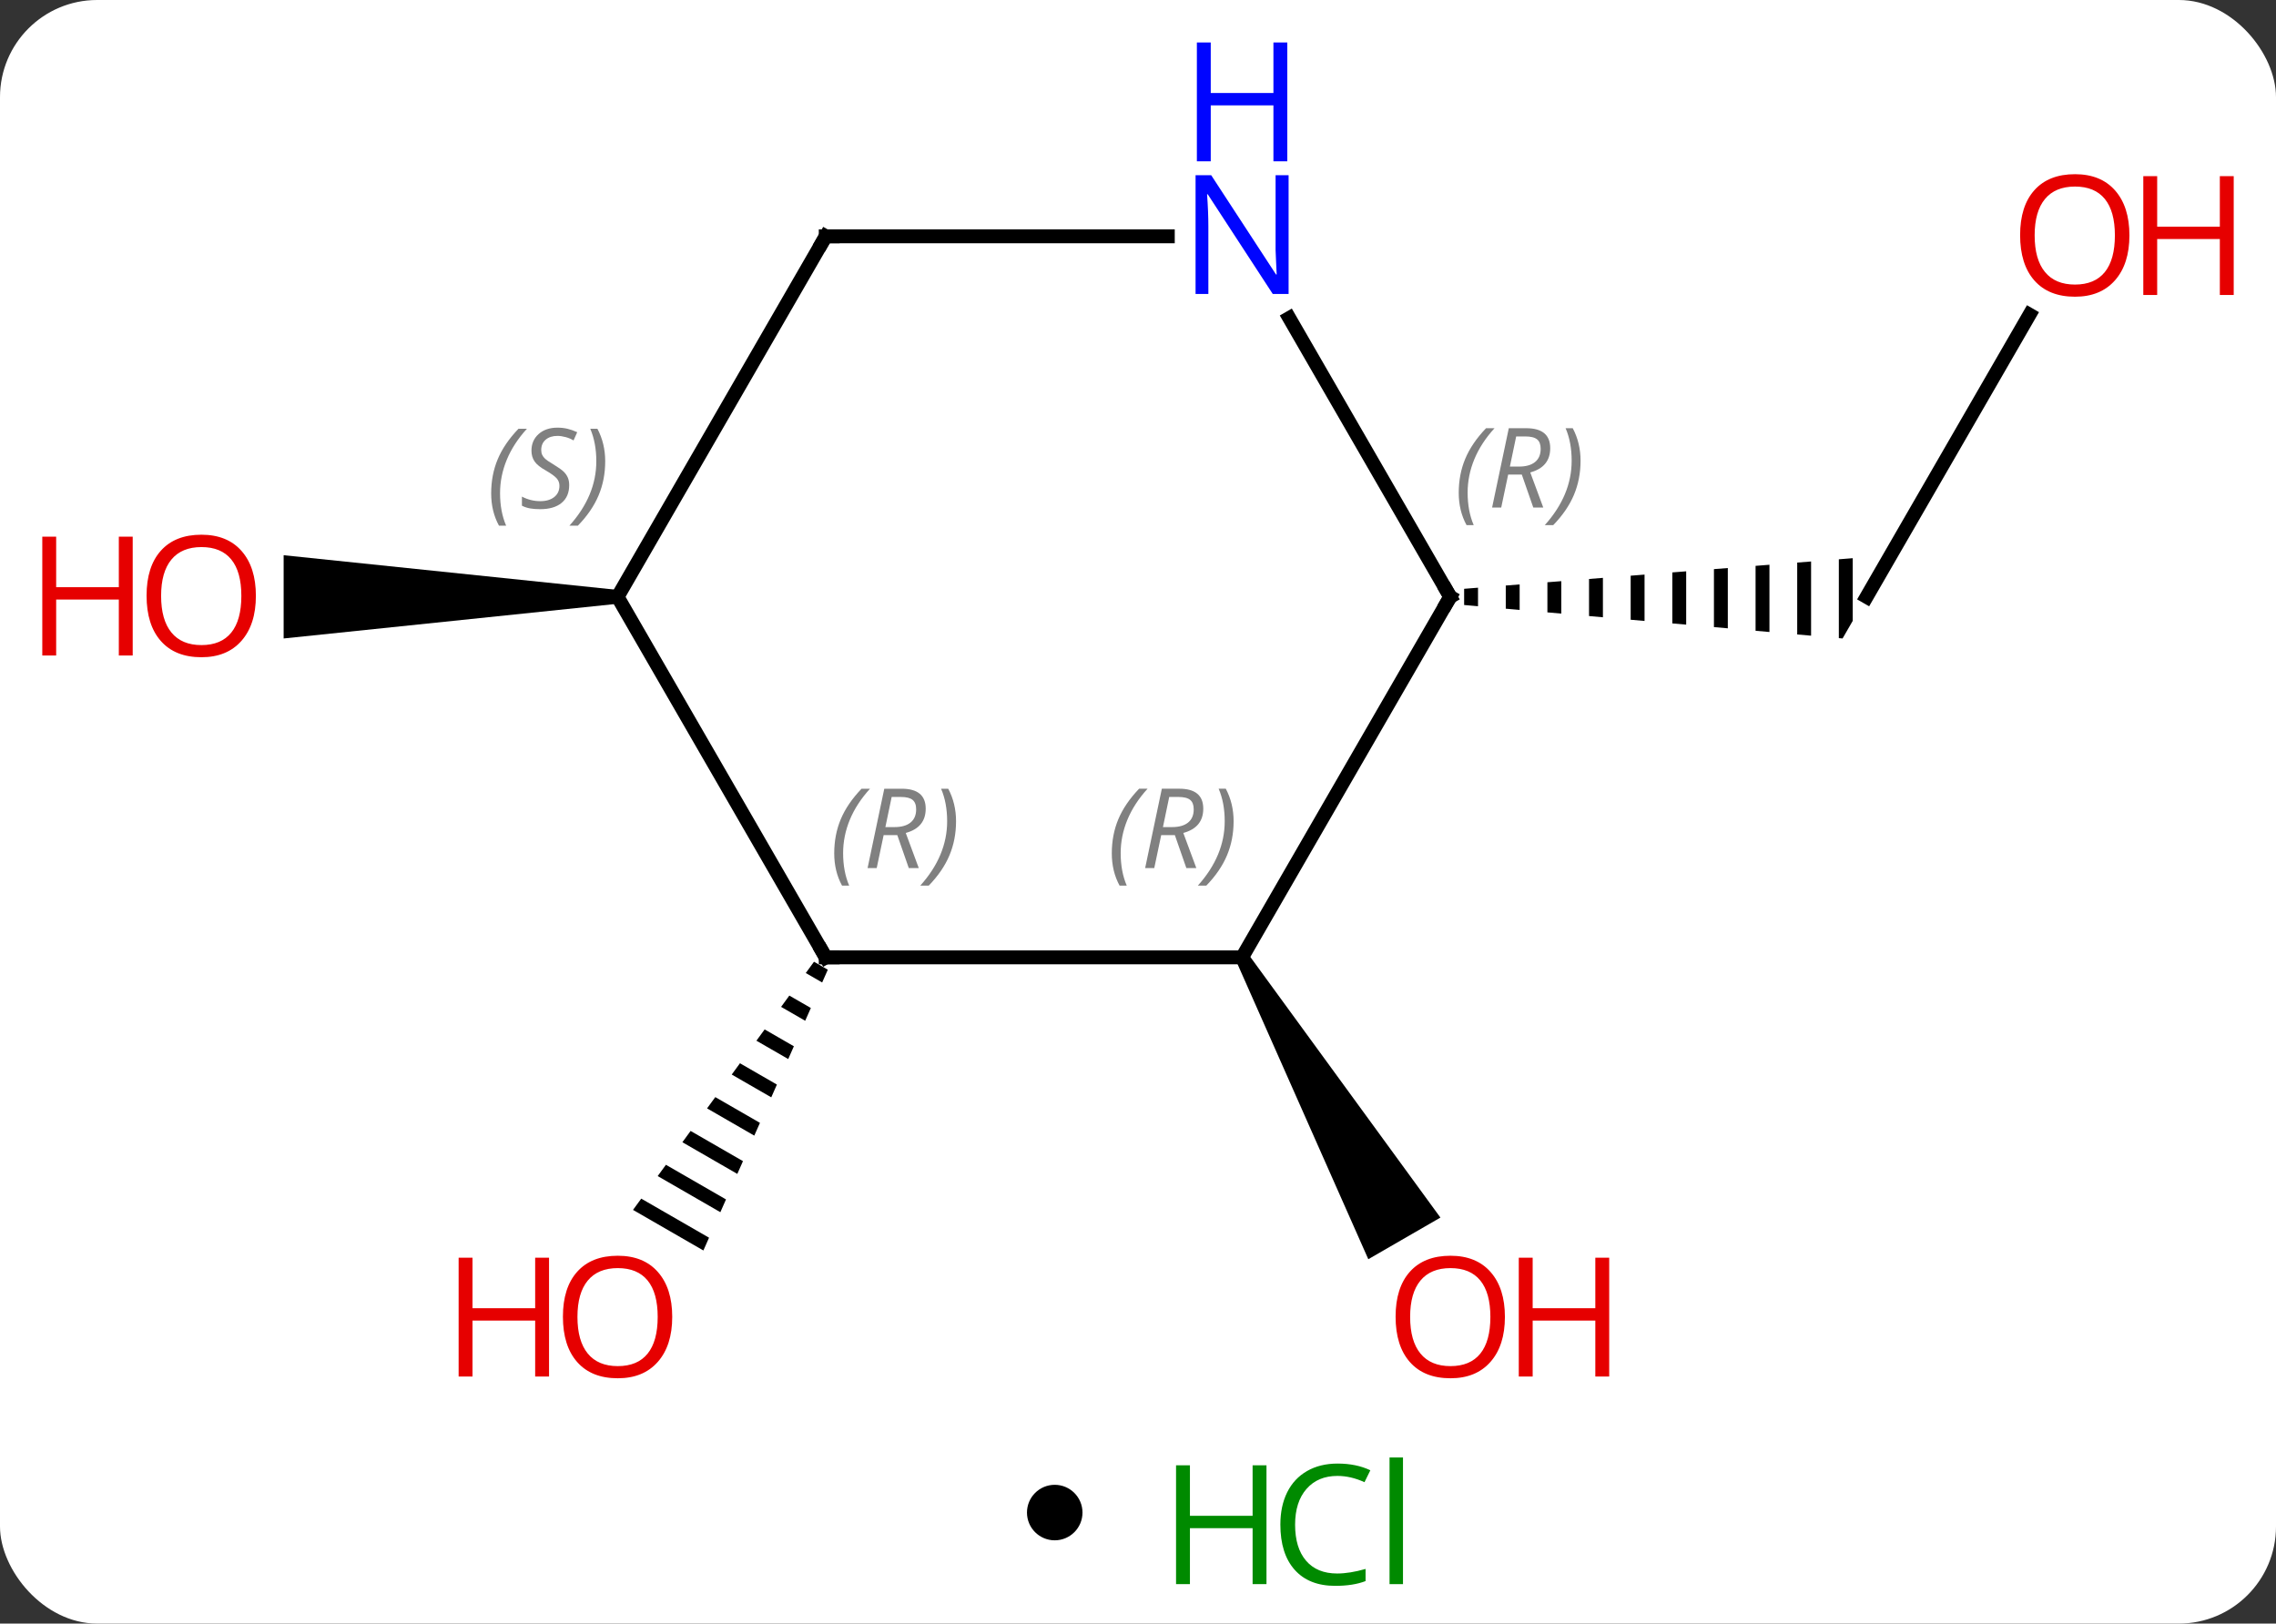 <svg width="164" viewBox="0 0 164 117" style="fill-opacity:1; color-rendering:auto; color-interpolation:auto; text-rendering:auto; stroke:black; stroke-linecap:square; stroke-miterlimit:10; shape-rendering:auto; stroke-opacity:1; fill:black; stroke-dasharray:none; font-weight:normal; stroke-width:1; font-family:'Open Sans'; font-style:normal; stroke-linejoin:miter; font-size:12; stroke-dashoffset:0; image-rendering:auto;" height="117" class="cas-substance-image" xmlns:xlink="http://www.w3.org/1999/xlink" xmlns="http://www.w3.org/2000/svg"><rect x="0" y="0" width="164" height="117" fill="#333333" stroke="none"/><svg class="cas-substance-single-component"><rect y="0" x="0" width="164" stroke="none" ry="7" rx="7" height="117" fill="white" class="cas-substance-group"/><svg y="0" x="0" width="164" viewBox="0 0 164 102" style="fill:black;" height="102" class="cas-substance-single-component-image"><svg><g><g transform="translate(82,56)" style="text-rendering:geometricPrecision; color-rendering:optimizeQuality; color-interpolation:linearRGB; stroke-linecap:butt; image-rendering:optimizeQuality;"><line y2="-33.322" y1="-12.99" x2="64.239" x1="52.5" style="fill:none;"/><path style="stroke:none;" d="M24.5 -13.648 L23.5 -13.569 L23.5 -12.402 L23.5 -12.402 L24.5 -12.313 L24.5 -12.313 L24.5 -13.648 ZM27.5 -13.884 L26.5 -13.805 L26.5 -13.805 L26.5 -12.136 L26.5 -12.136 L27.5 -12.048 L27.5 -13.884 ZM30.5 -14.12 L29.5 -14.041 L29.5 -14.041 L29.5 -11.871 L29.5 -11.871 L30.5 -11.783 L30.5 -11.783 L30.5 -14.12 ZM33.5 -14.357 L32.5 -14.278 L32.5 -11.606 L33.5 -11.517 L33.5 -11.517 L33.5 -14.357 ZM36.5 -14.593 L35.5 -14.514 L35.5 -14.514 L35.5 -11.34 L36.5 -11.252 L36.5 -14.593 ZM39.5 -14.829 L38.5 -14.751 L38.5 -14.751 L38.5 -11.075 L38.5 -11.075 L39.5 -10.986 L39.5 -10.986 L39.5 -14.829 ZM42.5 -15.066 L41.5 -14.987 L41.5 -10.81 L42.5 -10.721 L42.5 -10.721 L42.5 -15.066 ZM45.5 -15.302 L44.5 -15.223 L44.5 -10.544 L45.5 -10.456 L45.5 -15.302 ZM48.5 -15.538 L47.5 -15.46 L47.5 -15.46 L47.5 -10.279 L47.5 -10.279 L48.5 -10.191 L48.5 -10.191 L48.5 -15.538 ZM51.5 -15.775 L50.5 -15.696 L50.5 -15.696 L50.5 -10.014 L50.768 -9.99 L51.5 -11.258 L51.5 -15.775 Z"/><path style="stroke:none;" d="M7.067 13.24 L7.933 12.74 L21.791 31.742 L16.595 34.742 Z"/><path style="stroke:none;" d="M-23.346 13.306 L-23.939 14.119 L-22.758 14.8 L-22.758 14.8 L-22.351 13.88 L-22.351 13.88 L-23.346 13.306 ZM-25.124 15.745 L-25.717 16.558 L-23.981 17.559 L-23.981 17.559 L-23.573 16.639 L-23.573 16.639 L-25.124 15.745 ZM-26.902 18.183 L-27.495 18.996 L-27.495 18.996 L-25.203 20.318 L-25.203 20.318 L-24.796 19.398 L-24.796 19.398 L-26.902 18.183 ZM-28.681 20.622 L-29.274 21.435 L-26.426 23.077 L-26.019 22.157 L-28.681 20.622 ZM-30.459 23.061 L-31.052 23.873 L-31.052 23.873 L-27.649 25.836 L-27.649 25.836 L-27.241 24.916 L-27.241 24.916 L-30.459 23.061 ZM-32.237 25.499 L-32.83 26.312 L-32.83 26.312 L-28.872 28.595 L-28.872 28.595 L-28.464 27.675 L-28.464 27.675 L-32.237 25.499 ZM-34.016 27.938 L-34.609 28.751 L-34.609 28.751 L-30.094 31.354 L-30.094 31.354 L-29.687 30.434 L-29.687 30.434 L-34.016 27.938 ZM-35.794 30.377 L-36.387 31.189 L-31.317 34.113 L-31.317 34.113 L-30.909 33.193 L-30.909 33.193 L-35.794 30.377 Z"/><path style="stroke:none;" d="M-37.5 -13.49 L-37.5 -12.49 L-61.562 -9.99 L-61.562 -15.99 Z"/><line y2="12.99" y1="-12.99" x2="7.5" x1="22.5" style="fill:none;"/><line y2="-33.082" y1="-12.99" x2="10.9" x1="22.5" style="fill:none;"/><line y2="12.99" y1="12.99" x2="-22.5" x1="7.5" style="fill:none;"/><line y2="-38.97" y1="-38.97" x2="-22.5" x1="2.148" style="fill:none;"/><line y2="-12.99" y1="12.99" x2="-37.5" x1="-22.5" style="fill:none;"/><line y2="-12.99" y1="-38.97" x2="-37.5" x1="-22.5" style="fill:none;"/></g><g transform="translate(82,56)" style="fill:rgb(230,0,0); text-rendering:geometricPrecision; color-rendering:optimizeQuality; image-rendering:optimizeQuality; font-family:'Open Sans'; stroke:rgb(230,0,0); color-interpolation:linearRGB;"><path style="stroke:none;" d="M71.438 -39.04 Q71.438 -36.978 70.398 -35.798 Q69.359 -34.618 67.516 -34.618 Q65.625 -34.618 64.594 -35.782 Q63.562 -36.947 63.562 -39.056 Q63.562 -41.15 64.594 -42.298 Q65.625 -43.447 67.516 -43.447 Q69.375 -43.447 70.406 -42.275 Q71.438 -41.103 71.438 -39.04 ZM64.609 -39.04 Q64.609 -37.306 65.352 -36.4 Q66.094 -35.493 67.516 -35.493 Q68.938 -35.493 69.664 -36.392 Q70.391 -37.29 70.391 -39.04 Q70.391 -40.775 69.664 -41.665 Q68.938 -42.556 67.516 -42.556 Q66.094 -42.556 65.352 -41.657 Q64.609 -40.759 64.609 -39.04 Z"/><path style="stroke:none;" d="M78.953 -34.743 L77.953 -34.743 L77.953 -38.775 L73.438 -38.775 L73.438 -34.743 L72.438 -34.743 L72.438 -43.306 L73.438 -43.306 L73.438 -39.665 L77.953 -39.665 L77.953 -43.306 L78.953 -43.306 L78.953 -34.743 Z"/><path style="stroke:none;" d="M26.438 38.9 Q26.438 40.962 25.398 42.142 Q24.359 43.322 22.516 43.322 Q20.625 43.322 19.594 42.157 Q18.562 40.993 18.562 38.884 Q18.562 36.79 19.594 35.642 Q20.625 34.493 22.516 34.493 Q24.375 34.493 25.406 35.665 Q26.438 36.837 26.438 38.9 ZM19.609 38.9 Q19.609 40.634 20.352 41.54 Q21.094 42.447 22.516 42.447 Q23.938 42.447 24.664 41.548 Q25.391 40.65 25.391 38.9 Q25.391 37.165 24.664 36.275 Q23.938 35.384 22.516 35.384 Q21.094 35.384 20.352 36.282 Q19.609 37.181 19.609 38.9 Z"/><path style="stroke:none;" d="M33.953 43.197 L32.953 43.197 L32.953 39.165 L28.438 39.165 L28.438 43.197 L27.438 43.197 L27.438 34.634 L28.438 34.634 L28.438 38.275 L32.953 38.275 L32.953 34.634 L33.953 34.634 L33.953 43.197 Z"/><path style="stroke:none;" d="M-33.562 38.9 Q-33.562 40.962 -34.602 42.142 Q-35.641 43.322 -37.484 43.322 Q-39.375 43.322 -40.406 42.157 Q-41.438 40.993 -41.438 38.884 Q-41.438 36.79 -40.406 35.642 Q-39.375 34.493 -37.484 34.493 Q-35.625 34.493 -34.594 35.665 Q-33.562 36.837 -33.562 38.9 ZM-40.391 38.9 Q-40.391 40.634 -39.648 41.54 Q-38.906 42.447 -37.484 42.447 Q-36.062 42.447 -35.336 41.548 Q-34.609 40.65 -34.609 38.9 Q-34.609 37.165 -35.336 36.275 Q-36.062 35.384 -37.484 35.384 Q-38.906 35.384 -39.648 36.282 Q-40.391 37.181 -40.391 38.9 Z"/><path style="stroke:none;" d="M-42.438 43.197 L-43.438 43.197 L-43.438 39.165 L-47.953 39.165 L-47.953 43.197 L-48.953 43.197 L-48.953 34.634 L-47.953 34.634 L-47.953 38.275 L-43.438 38.275 L-43.438 34.634 L-42.438 34.634 L-42.438 43.197 Z"/><path style="stroke:none;" d="M-63.562 -13.06 Q-63.562 -10.998 -64.602 -9.818 Q-65.641 -8.638 -67.484 -8.638 Q-69.375 -8.638 -70.406 -9.803 Q-71.438 -10.967 -71.438 -13.076 Q-71.438 -15.17 -70.406 -16.318 Q-69.375 -17.467 -67.484 -17.467 Q-65.625 -17.467 -64.594 -16.295 Q-63.562 -15.123 -63.562 -13.06 ZM-70.391 -13.06 Q-70.391 -11.326 -69.648 -10.42 Q-68.906 -9.513 -67.484 -9.513 Q-66.062 -9.513 -65.336 -10.412 Q-64.609 -11.31 -64.609 -13.06 Q-64.609 -14.795 -65.336 -15.685 Q-66.062 -16.576 -67.484 -16.576 Q-68.906 -16.576 -69.648 -15.678 Q-70.391 -14.779 -70.391 -13.06 Z"/><path style="stroke:none;" d="M-72.438 -8.763 L-73.438 -8.763 L-73.438 -12.795 L-77.953 -12.795 L-77.953 -8.763 L-78.953 -8.763 L-78.953 -17.326 L-77.953 -17.326 L-77.953 -13.685 L-73.438 -13.685 L-73.438 -17.326 L-72.438 -17.326 L-72.438 -8.763 Z"/></g><g transform="translate(82,56)" style="stroke-linecap:butt; text-rendering:geometricPrecision; color-rendering:optimizeQuality; image-rendering:optimizeQuality; font-family:'Open Sans'; color-interpolation:linearRGB; stroke-miterlimit:5;"><path style="fill:none;" d="M22.25 -12.557 L22.5 -12.99 L22.25 -13.423"/></g><g transform="translate(82,56)" style="stroke-linecap:butt; font-size:8.4px; fill:gray; text-rendering:geometricPrecision; image-rendering:optimizeQuality; color-rendering:optimizeQuality; font-family:'Open Sans'; font-style:italic; stroke:gray; color-interpolation:linearRGB; stroke-miterlimit:5;"><path style="stroke:none;" d="M23.111 -20.486 Q23.111 -21.814 23.58 -22.939 Q24.049 -24.064 25.08 -25.142 L25.69 -25.142 Q24.721 -24.08 24.236 -22.908 Q23.752 -21.736 23.752 -20.502 Q23.752 -19.174 24.19 -18.158 L23.674 -18.158 Q23.111 -19.189 23.111 -20.486 ZM26.672 -21.799 L26.172 -19.424 L25.515 -19.424 L26.718 -25.142 L27.968 -25.142 Q29.703 -25.142 29.703 -23.705 Q29.703 -22.346 28.265 -21.955 L29.203 -19.424 L28.484 -19.424 L27.656 -21.799 L26.672 -21.799 ZM27.25 -24.549 Q26.859 -22.627 26.797 -22.377 L27.453 -22.377 Q28.203 -22.377 28.609 -22.705 Q29.015 -23.033 29.015 -23.658 Q29.015 -24.127 28.758 -24.338 Q28.5 -24.549 27.906 -24.549 L27.25 -24.549 ZM31.889 -22.799 Q31.889 -21.471 31.412 -20.338 Q30.936 -19.205 29.92 -18.158 L29.311 -18.158 Q31.248 -20.314 31.248 -22.799 Q31.248 -24.127 30.811 -25.142 L31.326 -25.142 Q31.889 -24.08 31.889 -22.799 Z"/><path style="stroke:none;" d="M-1.888 5.494 Q-1.888 4.166 -1.42 3.041 Q-0.951 1.916 0.08 0.837 L0.69 0.837 Q-0.279 1.9 -0.763 3.072 Q-1.248 4.244 -1.248 5.478 Q-1.248 6.806 -0.81 7.822 L-1.326 7.822 Q-1.888 6.791 -1.888 5.494 ZM1.672 4.181 L1.172 6.556 L0.515 6.556 L1.718 0.837 L2.969 0.837 Q4.703 0.837 4.703 2.275 Q4.703 3.634 3.265 4.025 L4.203 6.556 L3.484 6.556 L2.656 4.181 L1.672 4.181 ZM2.25 1.431 Q1.859 3.353 1.797 3.603 L2.453 3.603 Q3.203 3.603 3.609 3.275 Q4.015 2.947 4.015 2.322 Q4.015 1.853 3.758 1.642 Q3.5 1.431 2.906 1.431 L2.25 1.431 ZM6.889 3.181 Q6.889 4.509 6.412 5.642 Q5.936 6.775 4.92 7.822 L4.311 7.822 Q6.248 5.666 6.248 3.181 Q6.248 1.853 5.811 0.837 L6.326 0.837 Q6.889 1.9 6.889 3.181 Z"/></g><g transform="translate(82,56)" style="stroke-linecap:butt; fill:rgb(0,5,255); text-rendering:geometricPrecision; color-rendering:optimizeQuality; image-rendering:optimizeQuality; font-family:'Open Sans'; stroke:rgb(0,5,255); color-interpolation:linearRGB; stroke-miterlimit:5;"><path style="stroke:none;" d="M10.852 -34.814 L9.711 -34.814 L5.023 -42.001 L4.977 -42.001 Q5.07 -40.736 5.07 -39.689 L5.07 -34.814 L4.148 -34.814 L4.148 -43.376 L5.273 -43.376 L9.945 -36.22 L9.992 -36.22 Q9.992 -36.376 9.945 -37.236 Q9.898 -38.095 9.914 -38.47 L9.914 -43.376 L10.852 -43.376 L10.852 -34.814 Z"/><path style="stroke:none;" d="M10.758 -44.376 L9.758 -44.376 L9.758 -48.407 L5.242 -48.407 L5.242 -44.376 L4.242 -44.376 L4.242 -52.939 L5.242 -52.939 L5.242 -49.298 L9.758 -49.298 L9.758 -52.939 L10.758 -52.939 L10.758 -44.376 Z"/><path style="fill:none; stroke:black;" d="M-22 12.99 L-22.5 12.99 L-22.75 12.557"/></g><g transform="translate(82,56)" style="stroke-linecap:butt; font-size:8.4px; fill:gray; text-rendering:geometricPrecision; image-rendering:optimizeQuality; color-rendering:optimizeQuality; font-family:'Open Sans'; font-style:italic; stroke:gray; color-interpolation:linearRGB; stroke-miterlimit:5;"><path style="stroke:none;" d="M-21.889 5.494 Q-21.889 4.166 -21.42 3.041 Q-20.951 1.916 -19.92 0.838 L-19.31 0.838 Q-20.279 1.9 -20.764 3.072 Q-21.248 4.244 -21.248 5.478 Q-21.248 6.806 -20.81 7.822 L-21.326 7.822 Q-21.889 6.791 -21.889 5.494 ZM-18.328 4.181 L-18.828 6.556 L-19.485 6.556 L-18.282 0.838 L-17.032 0.838 Q-15.297 0.838 -15.297 2.275 Q-15.297 3.635 -16.735 4.025 L-15.797 6.556 L-16.516 6.556 L-17.344 4.181 L-18.328 4.181 ZM-17.75 1.431 Q-18.141 3.353 -18.203 3.603 L-17.547 3.603 Q-16.797 3.603 -16.391 3.275 Q-15.985 2.947 -15.985 2.322 Q-15.985 1.853 -16.242 1.642 Q-16.5 1.431 -17.094 1.431 L-17.75 1.431 ZM-13.111 3.181 Q-13.111 4.51 -13.588 5.642 Q-14.064 6.775 -15.08 7.822 L-15.689 7.822 Q-13.752 5.666 -13.752 3.181 Q-13.752 1.853 -14.189 0.838 L-13.674 0.838 Q-13.111 1.9 -13.111 3.181 Z"/><path style="fill:none; stroke:black;" d="M-22 -38.97 L-22.5 -38.97 L-22.75 -38.537"/><path style="stroke:none;" d="M-46.608 -20.447 Q-46.608 -21.775 -46.139 -22.9 Q-45.671 -24.025 -44.639 -25.104 L-44.03 -25.104 Q-44.999 -24.041 -45.483 -22.869 Q-45.968 -21.697 -45.968 -20.463 Q-45.968 -19.135 -45.53 -18.119 L-46.046 -18.119 Q-46.608 -19.15 -46.608 -20.447 ZM-40.986 -21.041 Q-40.986 -20.213 -41.533 -19.76 Q-42.08 -19.307 -43.08 -19.307 Q-43.486 -19.307 -43.798 -19.361 Q-44.111 -19.416 -44.392 -19.557 L-44.392 -20.213 Q-43.767 -19.885 -43.064 -19.885 Q-42.439 -19.885 -42.064 -20.182 Q-41.689 -20.479 -41.689 -20.994 Q-41.689 -21.307 -41.892 -21.533 Q-42.095 -21.76 -42.658 -22.088 Q-43.251 -22.416 -43.478 -22.744 Q-43.705 -23.072 -43.705 -23.525 Q-43.705 -24.26 -43.189 -24.721 Q-42.673 -25.182 -41.83 -25.182 Q-41.455 -25.182 -41.119 -25.104 Q-40.783 -25.025 -40.408 -24.854 L-40.673 -24.26 Q-40.923 -24.416 -41.244 -24.502 Q-41.564 -24.588 -41.83 -24.588 Q-42.361 -24.588 -42.681 -24.314 Q-43.001 -24.041 -43.001 -23.572 Q-43.001 -23.369 -42.931 -23.221 Q-42.861 -23.072 -42.72 -22.939 Q-42.58 -22.807 -42.158 -22.557 Q-41.595 -22.213 -41.392 -22.018 Q-41.189 -21.822 -41.087 -21.588 Q-40.986 -21.354 -40.986 -21.041 ZM-38.391 -22.76 Q-38.391 -21.432 -38.868 -20.299 Q-39.344 -19.166 -40.36 -18.119 L-40.969 -18.119 Q-39.032 -20.275 -39.032 -22.76 Q-39.032 -24.088 -39.469 -25.104 L-38.954 -25.104 Q-38.391 -24.041 -38.391 -22.76 Z"/></g></g></svg></svg><svg y="102" x="74" class="cas-substance-saf"><svg y="5" x="0" width="4" style="fill:black;" height="4" class="cas-substance-saf-dot"><circle stroke="none" r="2" fill="black" cy="2" cx="2"/></svg><svg y="0" x="8" width="22" style="fill:black;" height="15" class="cas-substance-saf-image"><svg><g><g transform="translate(6,8)" style="fill:rgb(0,138,0); text-rendering:geometricPrecision; color-rendering:optimizeQuality; image-rendering:optimizeQuality; font-family:'Open Sans'; stroke:rgb(0,138,0); color-interpolation:linearRGB;"><path style="stroke:none;" d="M3.258 4.156 L2.258 4.156 L2.258 0.125 L-2.258 0.125 L-2.258 4.156 L-3.258 4.156 L-3.258 -4.406 L-2.258 -4.406 L-2.258 -0.766 L2.258 -0.766 L2.258 -4.406 L3.258 -4.406 L3.258 4.156 Z"/><path style="stroke:none;" d="M8.367 -3.641 Q6.961 -3.641 6.141 -2.703 Q5.32 -1.766 5.32 -0.125 Q5.32 1.547 6.109 2.469 Q6.898 3.391 8.352 3.391 Q9.258 3.391 10.398 3.062 L10.398 3.938 Q9.508 4.281 8.211 4.281 Q6.32 4.281 5.289 3.125 Q4.258 1.969 4.258 -0.141 Q4.258 -1.469 4.75 -2.461 Q5.242 -3.453 6.18 -3.992 Q7.117 -4.531 8.383 -4.531 Q9.727 -4.531 10.742 -4.047 L10.32 -3.188 Q9.336 -3.641 8.367 -3.641 ZM13.094 4.156 L12.125 4.156 L12.125 -4.969 L13.094 -4.969 L13.094 4.156 Z"/></g></g></svg></svg></svg></svg></svg>